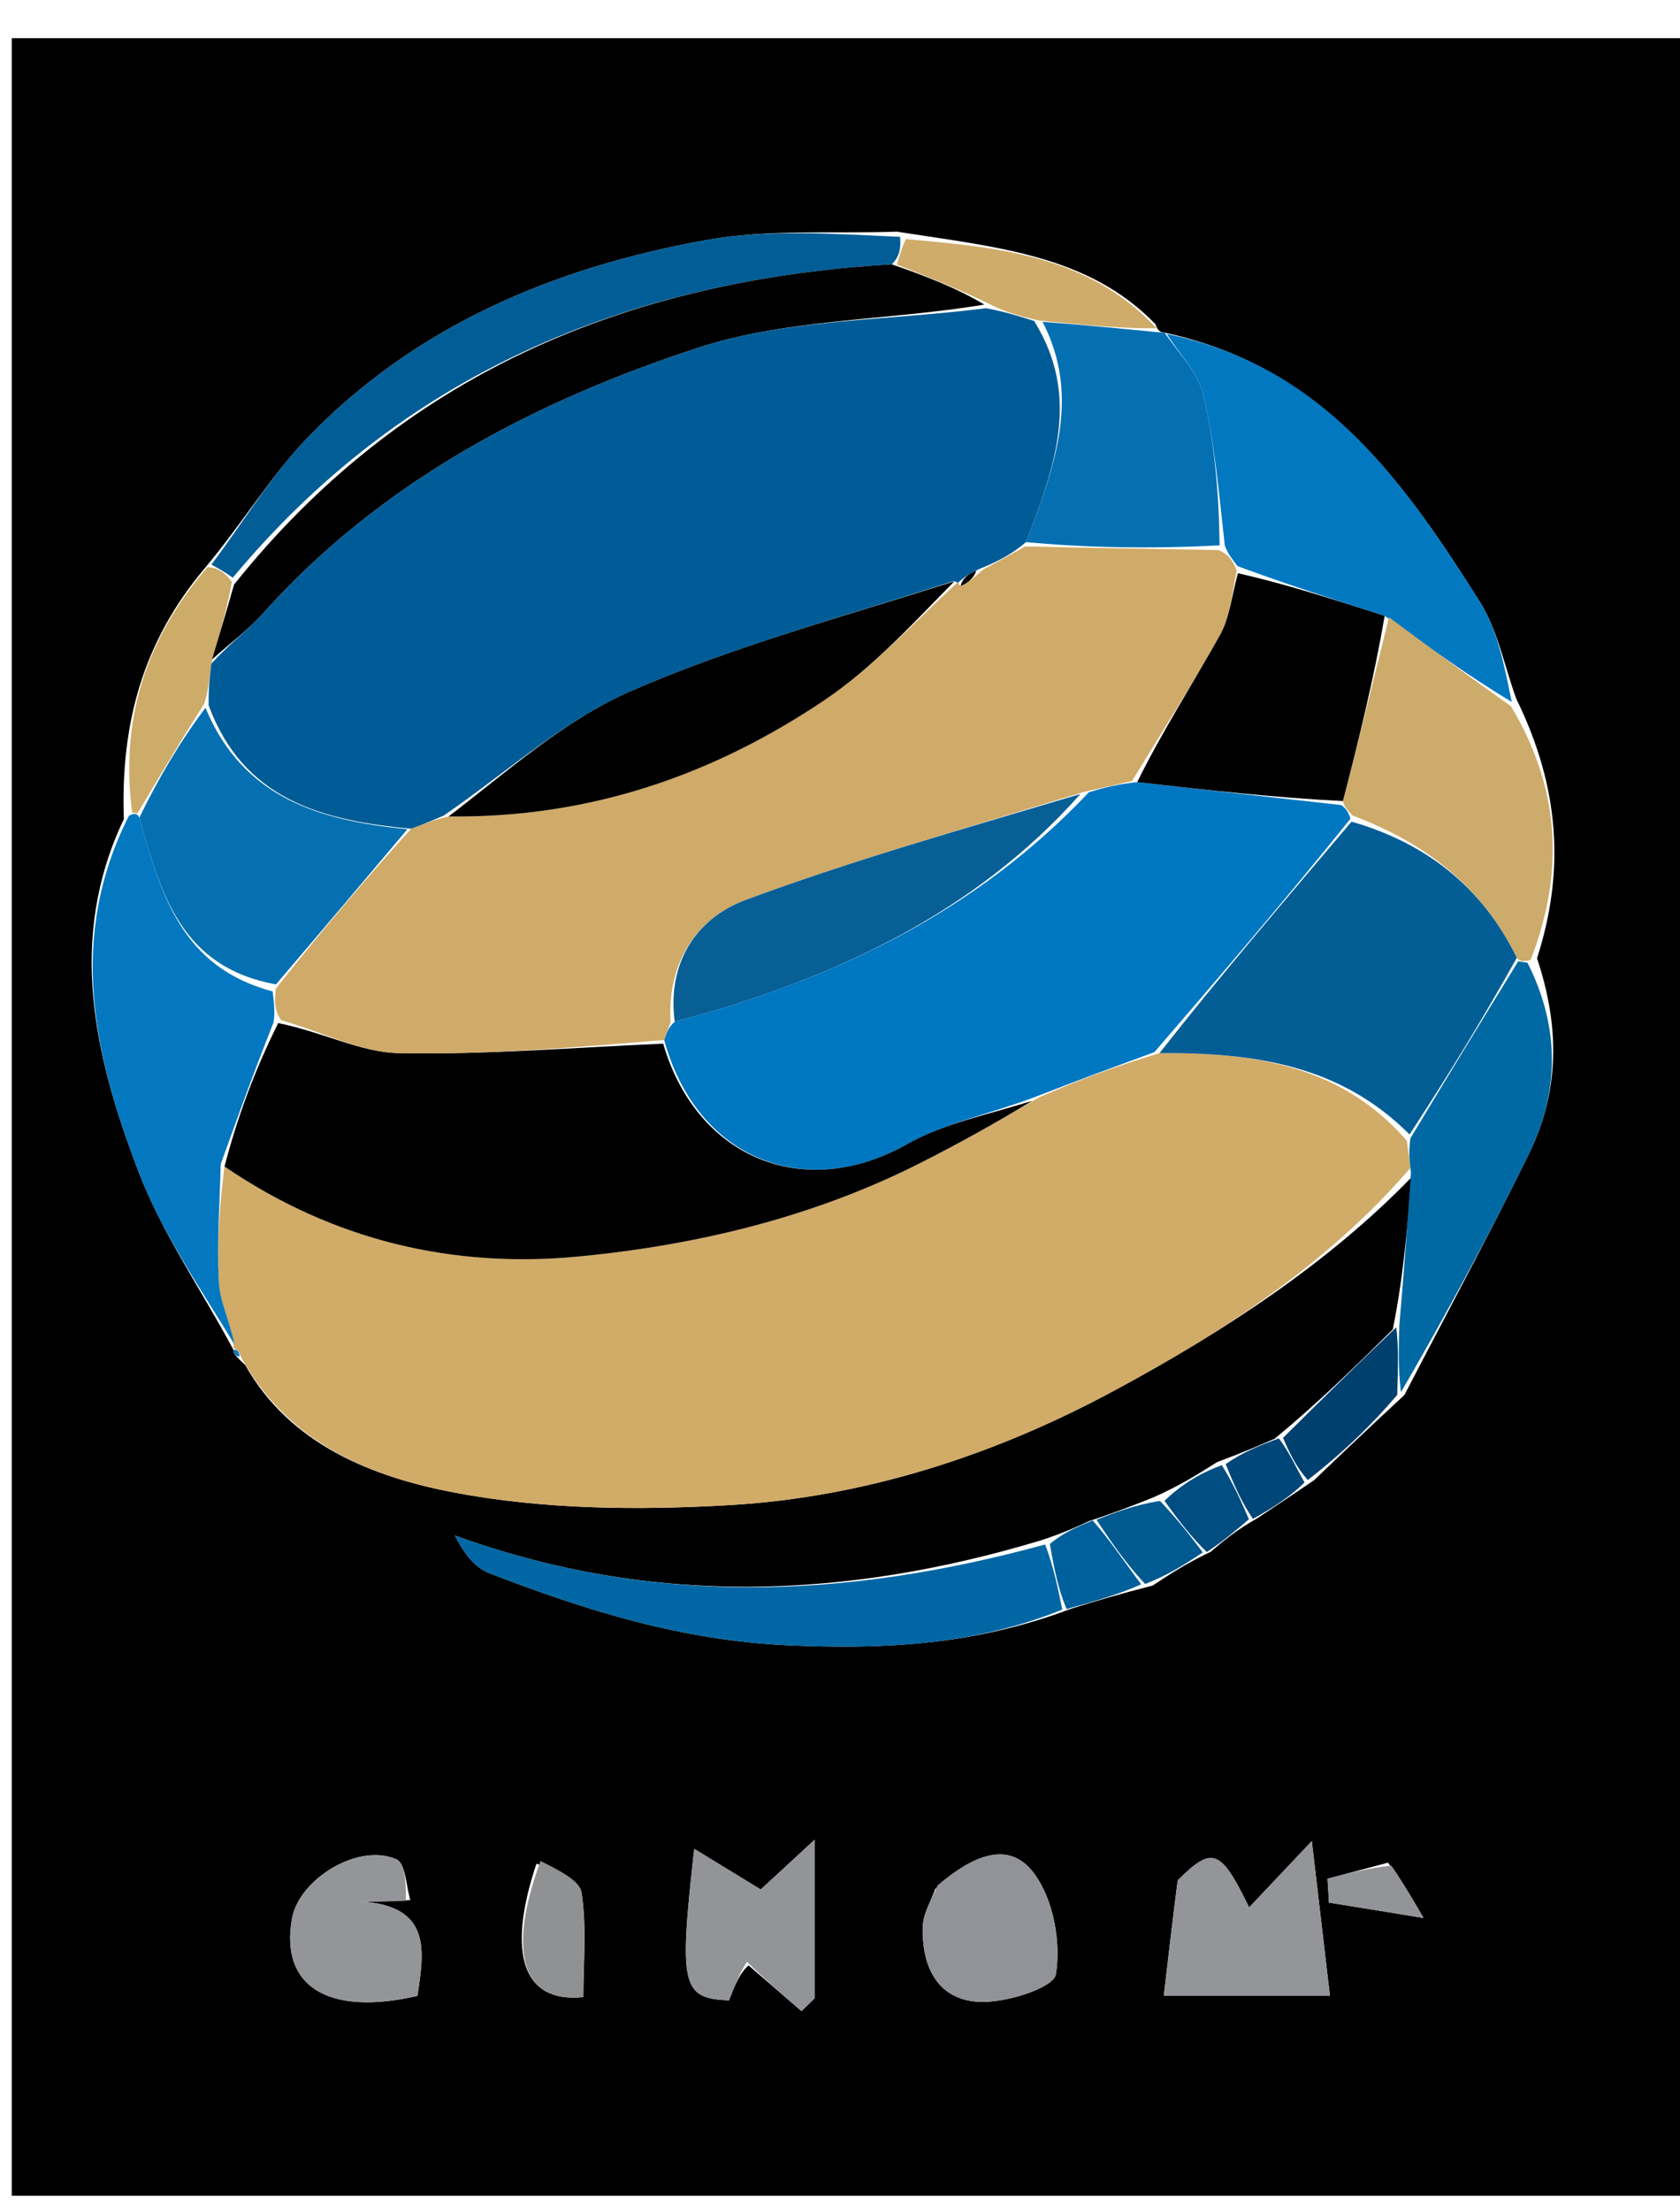 <?xml version="1.0" encoding="UTF-8"?>
<svg xmlns="http://www.w3.org/2000/svg" xmlns:xlink="http://www.w3.org/1999/xlink" width="38px" height="50px" viewBox="0 0 38 50" version="1.1">
<g id="surface1">
<path style=" stroke:none;fill-rule:nonzero;fill:rgb(0%,0%,0%);fill-opacity:1;" d="M 0.266 18.996 C 0.266 12.867 0.266 6.863 0.266 0.863 C 12.93 0.863 25.598 0.863 38.266 0.863 C 38.266 17.125 38.266 33.387 38.266 49.648 C 25.598 49.648 12.93 49.648 0.266 49.648 C 0.266 39.477 0.266 29.301 0.266 18.996 M 27.531 33.059 C 27.117 33.32 26.707 33.582 26.094 33.855 C 25.664 34.027 25.234 34.195 24.629 34.395 C 24.336 34.531 24.039 34.668 23.535 34.832 C 19.133 36.156 14.738 36.336 10.289 34.719 C 10.504 35.145 10.754 35.453 11.078 35.574 C 13.258 36.418 15.449 37.098 17.852 37.203 C 20 37.297 22.043 37.199 24.227 36.375 C 24.781 36.203 25.332 36.039 26.07 35.852 C 26.449 35.602 26.828 35.352 27.387 35.086 C 27.676 34.84 27.961 34.598 28.434 34.332 C 28.816 34.078 29.203 33.824 29.727 33.465 C 30.355 32.863 30.984 32.266 31.766 31.543 C 32.711 29.719 33.691 27.91 34.594 26.066 C 35.273 24.668 35.285 23.223 34.766 21.668 C 35.395 19.711 35.289 17.82 34.297 15.801 C 34.027 15.062 33.879 14.25 33.469 13.602 C 31.754 10.895 29.934 8.27 26.293 7.512 C 26.293 7.512 26.188 7.512 26.137 7.332 C 24.617 5.762 22.566 5.594 20.285 5.238 C 18.852 5.289 17.387 5.176 15.988 5.426 C 12.535 6.043 9.387 7.371 6.945 9.91 C 6.121 10.77 5.5 11.812 4.613 12.871 C 3.262 14.48 2.723 16.316 2.801 18.523 C 1.512 21.223 2.137 23.883 3.125 26.469 C 3.66 27.879 4.555 29.16 5.266 30.496 C 5.266 30.496 5.27 30.477 5.289 30.574 C 5.312 30.645 5.363 30.691 5.547 30.867 C 6.566 32.668 8.426 33.395 10.266 33.746 C 12.293 34.133 14.441 34.152 16.52 34.031 C 19.609 33.848 22.551 32.879 25.234 31.426 C 27.699 30.098 30.055 28.551 31.926 26.621 C 31.836 27.734 31.746 28.852 31.504 30.059 C 30.676 30.875 29.848 31.691 28.832 32.531 C 28.457 32.695 28.078 32.855 27.531 33.059 M 26.625 42.617 C 26.516 43.48 26.414 44.344 26.324 45.129 C 27.645 45.129 28.828 45.129 30.082 45.129 C 29.969 44.156 29.848 43.129 29.672 41.629 C 29.051 42.285 28.648 42.711 28.254 43.129 C 27.609 41.805 27.43 41.723 26.625 42.617 M 21.152 42.715 C 21.059 42.988 20.887 43.258 20.875 43.531 C 20.836 44.402 21.164 45.199 22.117 45.262 C 22.723 45.305 23.836 44.949 23.883 44.641 C 24 43.914 23.832 42.965 23.398 42.371 C 22.797 41.551 21.941 42.004 21.152 42.715 M 16.934 44.441 C 17.332 44.785 17.73 45.129 18.129 45.473 C 18.227 45.375 18.328 45.281 18.426 45.184 C 18.426 44.141 18.426 43.098 18.426 41.598 C 17.828 42.152 17.488 42.465 17.207 42.723 C 16.824 42.488 16.324 42.184 15.703 41.805 C 15.352 44.914 15.422 45.184 16.488 45.23 C 16.613 44.91 16.738 44.594 16.934 44.441 M 9.281 42.961 C 9.184 42.645 9.176 42.137 8.969 42.043 C 8.125 41.66 6.77 42.473 6.605 43.379 C 6.328 44.914 7.422 45.594 9.441 45.129 C 9.598 44.113 9.762 43.102 8.18 42.996 C 8.477 42.996 8.777 42.996 9.281 42.961 M 12.133 42.141 C 11.457 44.168 11.82 45.301 13.195 45.156 C 13.195 44.379 13.273 43.574 13.156 42.801 C 13.109 42.504 12.605 42.273 12.133 42.141 M 31.395 42.117 C 30.941 42.238 30.484 42.359 30.027 42.48 C 30.039 42.66 30.051 42.84 30.059 43.02 C 30.652 43.113 31.242 43.211 32.199 43.367 C 31.855 42.777 31.699 42.512 31.395 42.117 Z M 31.395 42.117 "/>
<path style=" stroke:none;fill-rule:nonzero;fill:rgb(81.961%,67.059%,40.784%);fill-opacity:1;" d="M 31.898 26.414 C 30.055 28.551 27.699 30.098 25.234 31.426 C 22.551 32.879 19.609 33.848 16.52 34.031 C 14.441 34.152 12.293 34.133 10.266 33.746 C 8.426 33.395 6.566 32.668 5.48 30.738 C 5.395 30.539 5.344 30.496 5.27 30.477 C 5.27 30.477 5.266 30.496 5.289 30.398 C 5.188 29.852 4.969 29.414 4.949 28.965 C 4.902 28.09 4.973 27.203 5.078 26.375 C 7.547 28.059 10.254 28.684 13.098 28.41 C 15.777 28.152 18.398 27.52 20.816 26.297 C 21.703 25.848 22.574 25.363 23.496 24.816 C 24.398 24.418 25.254 24.105 26.227 23.812 C 28.406 23.797 30.336 24.098 31.82 25.789 C 31.859 26.059 31.879 26.234 31.898 26.414 Z M 31.898 26.414 "/>
<path style=" stroke:none;fill-rule:nonzero;fill:rgb(1.176%,47.059%,75.294%);fill-opacity:1;" d="M 4.992 26.324 C 4.973 27.203 4.902 28.09 4.949 28.965 C 4.969 29.414 5.188 29.852 5.305 30.402 C 4.555 29.16 3.66 27.879 3.125 26.469 C 2.137 23.883 1.512 21.223 2.914 18.449 C 3.031 18.375 3.109 18.391 3.152 18.488 C 3.641 20.234 4.109 21.871 6.168 22.418 C 6.199 22.691 6.223 22.875 6.188 23.117 C 5.746 24.23 5.367 25.277 4.992 26.324 Z M 4.992 26.324 "/>
<path style=" stroke:none;fill-rule:nonzero;fill:rgb(0.784%,47.059%,75.686%);fill-opacity:1;" d="M 26.391 7.551 C 29.934 8.27 31.754 10.895 33.469 13.602 C 33.879 14.25 34.027 15.062 34.195 15.871 C 33.199 15.277 32.309 14.617 31.32 13.926 C 30.156 13.551 29.09 13.207 27.992 12.801 C 27.871 12.637 27.777 12.535 27.703 12.332 C 27.57 11.129 27.473 10.016 27.219 8.934 C 27.105 8.438 26.68 8.008 26.391 7.551 Z M 26.391 7.551 "/>
<path style=" stroke:none;fill-rule:nonzero;fill:rgb(80.392%,67.059%,41.569%);fill-opacity:1;" d="M 31.418 13.957 C 32.309 14.617 33.199 15.277 34.176 15.969 C 35.289 17.82 35.395 19.711 34.621 21.707 C 34.434 21.746 34.383 21.742 34.309 21.656 C 33.516 20.043 32.25 19.062 30.59 18.438 C 30.484 18.312 30.41 18.258 30.375 18.113 C 30.75 16.668 31.082 15.312 31.418 13.957 Z M 31.418 13.957 "/>
<path style=" stroke:none;fill-rule:nonzero;fill:rgb(0.392%,36.471%,58.824%);fill-opacity:1;" d="M 4.781 12.766 C 5.5 11.812 6.121 10.77 6.945 9.91 C 9.387 7.371 12.535 6.043 15.988 5.426 C 17.387 5.176 18.852 5.289 20.359 5.355 C 20.383 5.641 20.336 5.812 20.172 5.977 C 14.098 6.336 9.066 8.5 5.266 13.062 C 5.066 12.922 4.926 12.844 4.781 12.766 Z M 4.781 12.766 "/>
<path style=" stroke:none;fill-rule:nonzero;fill:rgb(1.569%,43.922%,69.804%);fill-opacity:1;" d="M 26.344 7.527 C 26.68 8.008 27.105 8.438 27.219 8.934 C 27.473 10.016 27.57 11.129 27.586 12.332 C 26.023 12.41 24.609 12.387 23.207 12.258 C 23.855 10.562 24.453 8.965 23.582 7.277 C 24.52 7.348 25.352 7.43 26.188 7.512 C 26.188 7.512 26.293 7.512 26.344 7.527 Z M 26.344 7.527 "/>
<path style=" stroke:none;fill-rule:nonzero;fill:rgb(0%,40%,64.314%);fill-opacity:1;" d="M 24.027 36.395 C 22.043 37.199 20 37.297 17.852 37.203 C 15.449 37.098 13.258 36.418 11.078 35.574 C 10.754 35.453 10.504 35.145 10.289 34.719 C 14.738 36.336 19.133 36.156 23.641 34.922 C 23.844 35.469 23.934 35.93 24.027 36.395 Z M 24.027 36.395 "/>
<path style=" stroke:none;fill-rule:nonzero;fill:rgb(0%,41.176%,63.922%);fill-opacity:1;" d="M 34.34 21.738 C 34.383 21.742 34.434 21.746 34.551 21.77 C 35.285 23.223 35.273 24.668 34.594 26.066 C 33.691 27.91 32.711 29.719 31.688 31.48 C 31.621 30.934 31.637 30.449 31.652 29.965 C 31.746 28.852 31.836 27.734 31.914 26.516 C 31.879 26.234 31.859 26.059 31.902 25.738 C 32.758 24.312 33.547 23.027 34.34 21.738 Z M 34.34 21.738 "/>
<path style=" stroke:none;fill-rule:nonzero;fill:rgb(57.647%,58.431%,59.608%);fill-opacity:1;" d="M 26.637 42.512 C 27.43 41.723 27.609 41.805 28.254 43.129 C 28.648 42.711 29.051 42.285 29.672 41.629 C 29.848 43.129 29.969 44.156 30.082 45.129 C 28.828 45.129 27.645 45.129 26.324 45.129 C 26.414 44.344 26.516 43.48 26.637 42.512 Z M 26.637 42.512 "/>
<path style=" stroke:none;fill-rule:nonzero;fill:rgb(57.255%,57.647%,59.608%);fill-opacity:1;" d="M 21.207 42.629 C 21.941 42.004 22.797 41.551 23.398 42.371 C 23.832 42.965 24 43.914 23.883 44.641 C 23.836 44.949 22.723 45.305 22.117 45.262 C 21.164 45.199 20.836 44.402 20.875 43.531 C 20.887 43.258 21.059 42.988 21.207 42.629 Z M 21.207 42.629 "/>
<path style=" stroke:none;fill-rule:nonzero;fill:rgb(57.255%,58.039%,59.216%);fill-opacity:1;" d="M 16.895 44.359 C 16.738 44.594 16.613 44.91 16.488 45.23 C 15.422 45.184 15.352 44.914 15.703 41.805 C 16.324 42.184 16.824 42.488 17.207 42.723 C 17.488 42.465 17.828 42.152 18.426 41.598 C 18.426 43.098 18.426 44.141 18.426 45.184 C 18.328 45.281 18.227 45.375 18.129 45.473 C 17.73 45.129 17.332 44.785 16.895 44.359 Z M 16.895 44.359 "/>
<path style=" stroke:none;fill-rule:nonzero;fill:rgb(58.039%,58.431%,59.608%);fill-opacity:1;" d="M 9.18 42.98 C 8.777 42.996 8.477 42.996 8.18 42.996 C 9.762 43.102 9.598 44.113 9.441 45.129 C 7.422 45.594 6.328 44.914 6.605 43.379 C 6.77 42.473 8.125 41.66 8.969 42.043 C 9.176 42.137 9.184 42.645 9.18 42.98 Z M 9.18 42.98 "/>
<path style=" stroke:none;fill-rule:nonzero;fill:rgb(81.176%,67.451%,41.569%);fill-opacity:1;" d="M 26.16 7.422 C 25.352 7.43 24.52 7.348 23.492 7.246 C 23.012 7.137 22.719 7.047 22.383 6.875 C 21.656 6.523 20.973 6.254 20.285 5.984 C 20.336 5.812 20.383 5.641 20.488 5.406 C 22.566 5.594 24.617 5.762 26.16 7.422 Z M 26.16 7.422 "/>
<path style=" stroke:none;fill-rule:nonzero;fill:rgb(80.392%,67.059%,41.176%);fill-opacity:1;" d="M 4.695 12.82 C 4.926 12.844 5.066 12.922 5.246 13.156 C 5.117 13.844 4.953 14.379 4.781 15.004 C 4.738 15.348 4.715 15.602 4.621 15.91 C 4.07 16.773 3.59 17.586 3.109 18.391 C 3.109 18.391 3.031 18.375 2.988 18.371 C 2.723 16.316 3.262 14.48 4.695 12.82 Z M 4.695 12.82 "/>
<path style=" stroke:none;fill-rule:nonzero;fill:rgb(0%,25.098%,43.529%);fill-opacity:1;" d="M 31.582 30.012 C 31.637 30.449 31.621 30.934 31.605 31.539 C 30.984 32.266 30.355 32.863 29.582 33.465 C 29.297 33.148 29.16 32.828 29.02 32.512 C 29.848 31.691 30.676 30.875 31.582 30.012 Z M 31.582 30.012 "/>
<path style=" stroke:none;fill-rule:nonzero;fill:rgb(56.471%,56.863%,57.647%);fill-opacity:1;" d="M 12.227 42.078 C 12.605 42.273 13.109 42.504 13.156 42.801 C 13.273 43.574 13.195 44.379 13.195 45.156 C 11.82 45.301 11.457 44.168 12.227 42.078 Z M 12.227 42.078 "/>
<path style=" stroke:none;fill-rule:nonzero;fill:rgb(0%,34.902%,56.078%);fill-opacity:1;" d="M 24.801 34.363 C 25.234 34.195 25.664 34.027 26.238 33.938 C 26.66 34.383 26.934 34.742 27.207 35.102 C 26.828 35.352 26.449 35.602 25.902 35.816 C 25.426 35.305 25.113 34.832 24.801 34.363 Z M 24.801 34.363 "/>
<path style=" stroke:none;fill-rule:nonzero;fill:rgb(0%,30.196%,50.98%);fill-opacity:1;" d="M 27.297 35.094 C 26.934 34.742 26.66 34.383 26.34 33.934 C 26.707 33.582 27.117 33.32 27.637 33.129 C 27.914 33.578 28.082 33.965 28.25 34.352 C 27.961 34.598 27.676 34.84 27.297 35.094 Z M 27.297 35.094 "/>
<path style=" stroke:none;fill-rule:nonzero;fill:rgb(0%,37.647%,60.784%);fill-opacity:1;" d="M 24.715 34.379 C 25.113 34.832 25.426 35.305 25.812 35.824 C 25.332 36.039 24.781 36.203 24.125 36.383 C 23.934 35.93 23.844 35.469 23.746 34.91 C 24.039 34.668 24.336 34.531 24.715 34.379 Z M 24.715 34.379 "/>
<path style=" stroke:none;fill-rule:nonzero;fill:rgb(0%,27.451%,47.059%);fill-opacity:1;" d="M 28.34 34.344 C 28.082 33.965 27.914 33.578 27.723 33.105 C 28.078 32.855 28.457 32.695 28.926 32.523 C 29.16 32.828 29.297 33.148 29.508 33.52 C 29.203 33.824 28.816 34.078 28.34 34.344 Z M 28.34 34.344 "/>
<path style=" stroke:none;fill-rule:nonzero;fill:rgb(57.647%,58.039%,59.216%);fill-opacity:1;" d="M 31.473 42.184 C 31.699 42.512 31.855 42.777 32.199 43.367 C 31.242 43.211 30.652 43.113 30.059 43.02 C 30.051 42.84 30.039 42.66 30.027 42.48 C 30.484 42.359 30.941 42.238 31.473 42.184 Z M 31.473 42.184 "/>
<path style=" stroke:none;fill-rule:nonzero;fill:rgb(1.176%,47.059%,75.294%);fill-opacity:1;" d="M 5.277 30.527 C 5.344 30.496 5.395 30.539 5.422 30.66 C 5.363 30.691 5.312 30.645 5.277 30.527 Z M 5.277 30.527 "/>
<path style=" stroke:none;fill-rule:nonzero;fill:rgb(0%,46.667%,75.686%);fill-opacity:1;" d="M 30.336 18.203 C 30.41 18.258 30.484 18.312 30.547 18.512 C 29.059 20.363 27.586 22.078 26.113 23.789 C 25.254 24.105 24.398 24.418 23.398 24.809 C 22.332 25.207 21.344 25.402 20.516 25.871 C 18.207 27.176 15.762 26.207 15.023 23.516 C 15.086 23.328 15.129 23.219 15.262 23.102 C 18.879 22.141 22.059 20.633 24.629 17.914 C 25.008 17.797 25.305 17.73 25.723 17.684 C 27.34 17.871 28.836 18.035 30.336 18.203 Z M 30.336 18.203 "/>
<path style=" stroke:none;fill-rule:nonzero;fill:rgb(0%,0%,0%);fill-opacity:1;" d="M 15 23.598 C 15.762 26.207 18.207 27.176 20.516 25.871 C 21.344 25.402 22.332 25.207 23.348 24.891 C 22.574 25.363 21.703 25.848 20.816 26.297 C 18.398 27.52 15.777 28.152 13.098 28.41 C 10.254 28.684 7.547 28.059 5.078 26.375 C 5.367 25.277 5.746 24.23 6.293 23.133 C 7.316 23.34 8.164 23.797 9.02 23.812 C 11.008 23.852 13.004 23.684 15 23.598 Z M 15 23.598 "/>
<path style=" stroke:none;fill-rule:nonzero;fill:rgb(1.569%,36.863%,58.824%);fill-opacity:1;" d="M 26.227 23.812 C 27.586 22.078 29.059 20.363 30.57 18.578 C 32.25 19.062 33.516 20.043 34.309 21.656 C 33.547 23.027 32.758 24.312 31.883 25.652 C 30.336 24.098 28.406 23.797 26.227 23.812 Z M 26.227 23.812 "/>
<path style=" stroke:none;fill-rule:nonzero;fill:rgb(81.176%,66.667%,40.784%);fill-opacity:1;" d="M 15.023 23.516 C 13.004 23.684 11.008 23.852 9.02 23.812 C 8.164 23.797 7.316 23.34 6.363 23.07 C 6.223 22.875 6.199 22.691 6.238 22.355 C 7.277 21.047 8.246 19.898 9.301 18.738 C 9.602 18.629 9.816 18.535 10.145 18.461 C 13.359 18.5 16.148 17.512 18.648 15.832 C 19.766 15.078 20.688 14.055 21.68 13.152 C 21.66 13.152 21.656 13.188 21.727 13.25 C 21.918 13.176 22.043 13.043 22.242 12.875 C 22.613 12.68 22.902 12.516 23.191 12.355 C 24.609 12.387 26.023 12.41 27.562 12.438 C 27.777 12.535 27.871 12.637 27.973 12.902 C 27.855 13.496 27.812 13.973 27.598 14.355 C 26.969 15.48 26.273 16.562 25.605 17.66 C 25.305 17.73 25.008 17.797 24.516 17.906 C 21.836 18.73 19.316 19.441 16.879 20.344 C 15.707 20.777 15.09 21.816 15.168 23.113 C 15.129 23.219 15.086 23.328 15.023 23.516 Z M 15.023 23.516 "/>
<path style=" stroke:none;fill-rule:nonzero;fill:rgb(1.961%,43.922%,69.412%);fill-opacity:1;" d="M 9.215 18.75 C 8.246 19.898 7.277 21.047 6.242 22.258 C 4.109 21.871 3.641 20.234 3.152 18.488 C 3.59 17.586 4.07 16.773 4.648 16.004 C 5.504 18.07 7.266 18.555 9.215 18.75 Z M 9.215 18.75 "/>
<path style=" stroke:none;fill-rule:nonzero;fill:rgb(0%,0%,0%);fill-opacity:1;" d="M 25.723 17.684 C 26.273 16.562 26.969 15.48 27.598 14.355 C 27.812 13.973 27.855 13.496 28 12.961 C 29.09 13.207 30.156 13.551 31.32 13.926 C 31.082 15.312 30.75 16.668 30.375 18.113 C 28.836 18.035 27.34 17.871 25.723 17.684 Z M 25.723 17.684 "/>
<path style=" stroke:none;fill-rule:nonzero;fill:rgb(0%,0%,0%);fill-opacity:1;" d="M 4.797 14.91 C 4.953 14.379 5.117 13.844 5.293 13.219 C 9.066 8.5 14.098 6.336 20.172 5.977 C 20.973 6.254 21.656 6.523 22.266 6.887 C 20.051 7.254 17.801 7.207 15.793 7.863 C 12.059 9.082 8.598 10.91 5.941 13.879 C 5.602 14.254 5.18 14.566 4.797 14.91 Z M 4.797 14.91 "/>
<path style=" stroke:none;fill-rule:nonzero;fill:rgb(0%,36.078%,58.824%);fill-opacity:1;" d="M 4.781 15.004 C 5.18 14.566 5.602 14.254 5.941 13.879 C 8.598 10.91 12.059 9.082 15.793 7.863 C 17.801 7.207 20.051 7.254 22.305 6.969 C 22.719 7.047 23.012 7.137 23.391 7.258 C 24.453 8.965 23.855 10.562 23.207 12.258 C 22.902 12.516 22.613 12.68 22.156 12.863 C 21.879 12.988 21.766 13.09 21.656 13.188 C 21.656 13.188 21.66 13.152 21.566 13.141 C 19.055 13.949 16.57 14.621 14.246 15.637 C 12.719 16.312 11.426 17.488 10.031 18.445 C 9.816 18.535 9.602 18.629 9.301 18.738 C 7.266 18.555 5.504 18.07 4.719 15.949 C 4.715 15.602 4.738 15.348 4.781 15.004 Z M 4.781 15.004 "/>
<path style=" stroke:none;fill-rule:nonzero;fill:rgb(2.745%,37.255%,58.824%);fill-opacity:1;" d="M 15.262 23.102 C 15.09 21.816 15.707 20.777 16.879 20.344 C 19.316 19.441 21.836 18.73 24.438 17.953 C 22.059 20.633 18.879 22.141 15.262 23.102 Z M 15.262 23.102 "/>
<path style=" stroke:none;fill-rule:nonzero;fill:rgb(0%,0%,0%);fill-opacity:1;" d="M 10.145 18.461 C 11.426 17.488 12.719 16.312 14.246 15.637 C 16.57 14.621 19.055 13.949 21.586 13.145 C 20.688 14.055 19.766 15.078 18.648 15.832 C 16.148 17.512 13.359 18.5 10.145 18.461 Z M 10.145 18.461 "/>
<path style=" stroke:none;fill-rule:nonzero;fill:rgb(0%,0%,0%);fill-opacity:1;" d="M 21.727 13.25 C 21.766 13.09 21.879 12.988 22.082 12.902 C 22.043 13.043 21.918 13.176 21.727 13.25 Z M 21.727 13.25 "/>
</g>
</svg>
